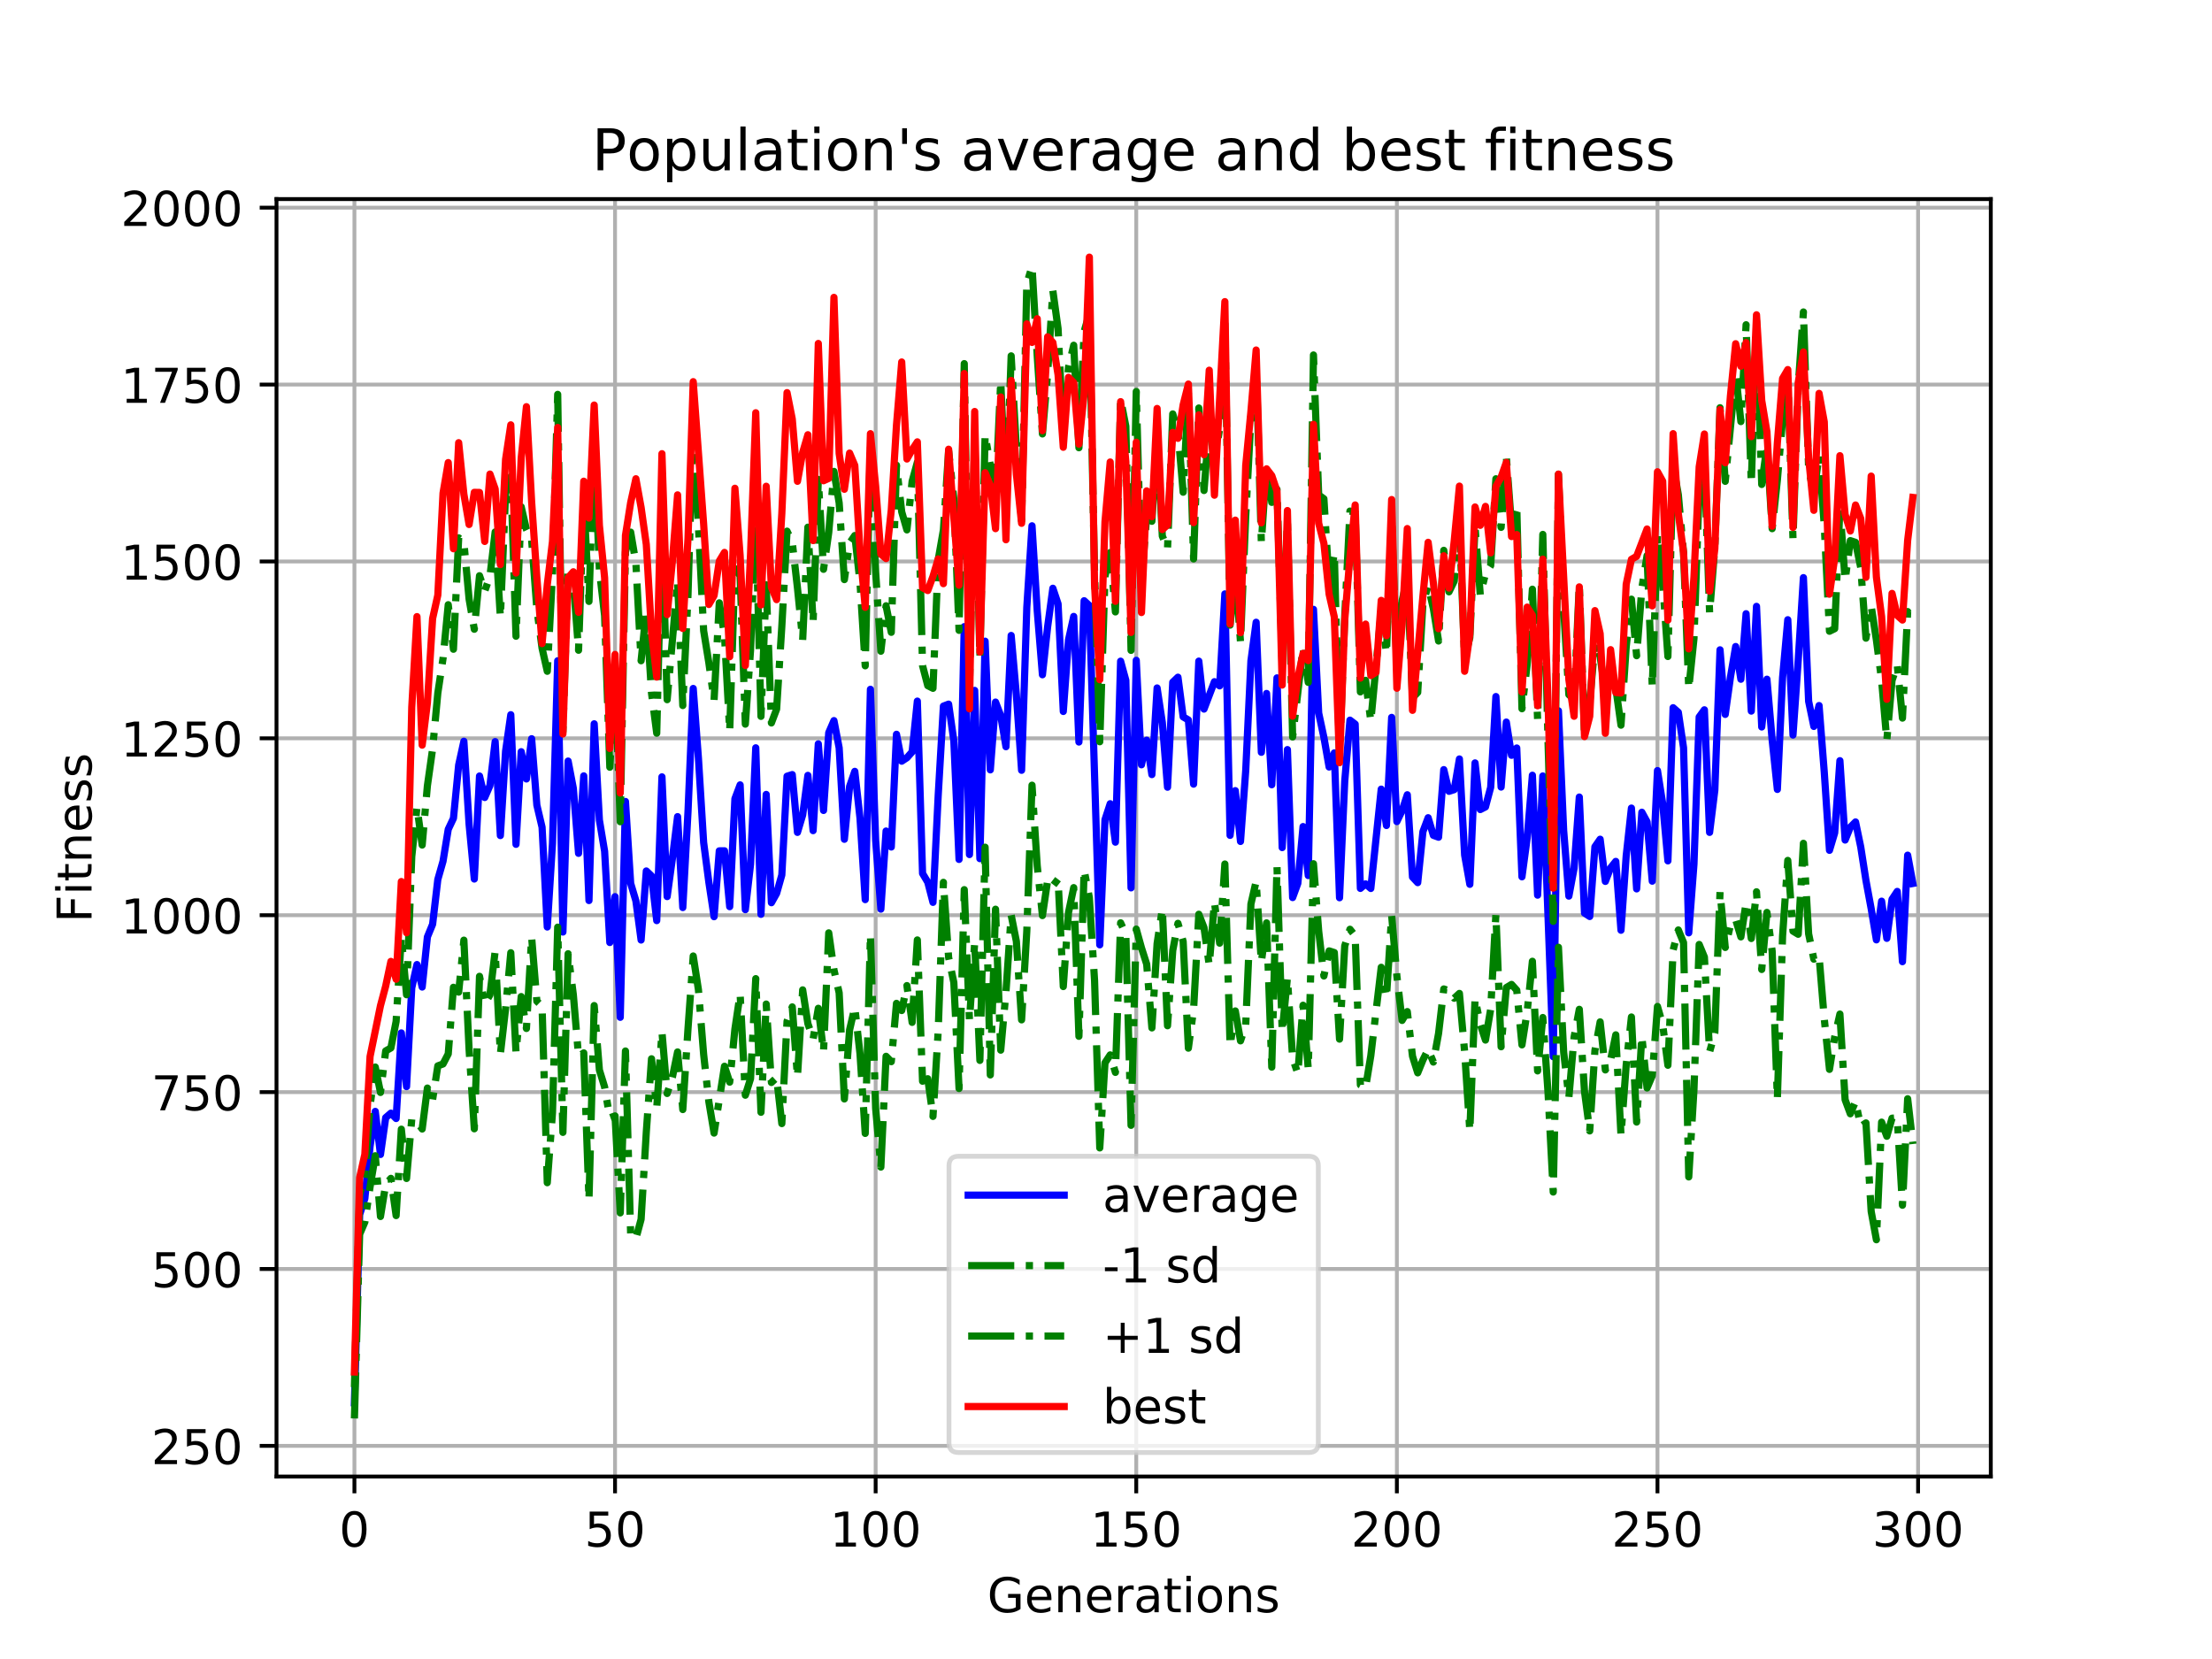 <?xml version="1.0" encoding="utf-8" standalone="no"?>
<!DOCTYPE svg PUBLIC "-//W3C//DTD SVG 1.1//EN"
  "http://www.w3.org/Graphics/SVG/1.1/DTD/svg11.dtd">
<!-- Created with matplotlib (https://matplotlib.org/) -->
<svg height="345.6pt" version="1.1" viewBox="0 0 460.8 345.6" width="460.8pt" xmlns="http://www.w3.org/2000/svg" xmlns:xlink="http://www.w3.org/1999/xlink">
 <defs>
  <style type="text/css">
*{stroke-linecap:butt;stroke-linejoin:round;}
  </style>
 </defs>
 <g id="figure_1">
  <g id="patch_1">
   <path d="M 0 345.6 
L 460.8 345.6 
L 460.8 0 
L 0 0 
z
" style="fill:#ffffff;"/>
  </g>
  <g id="axes_1">
   <g id="patch_2">
    <path d="M 57.6 307.584 
L 414.72 307.584 
L 414.72 41.472 
L 57.6 41.472 
z
" style="fill:#ffffff;"/>
   </g>
   <g id="matplotlib.axis_1">
    <g id="xtick_1">
     <g id="line2d_1">
      <path clip-path="url(#p3624209dab)" d="M 73.833 307.584 
L 73.833 41.472 
" style="fill:none;stroke:#b0b0b0;stroke-linecap:square;stroke-width:0.8;"/>
     </g>
     <g id="line2d_2">
      <defs>
       <path d="M 0 0 
L 0 3.5 
" id="meb10ef520e" style="stroke:#000000;stroke-width:0.8;"/>
      </defs>
      <g>
       <use style="stroke:#000000;stroke-width:0.8;" x="73.833" xlink:href="#meb10ef520e" y="307.584"/>
      </g>
     </g>
     <g id="text_1">
      <!-- 0 -->
      <defs>
       <path d="M 31.781 66.406 
Q 24.172 66.406 20.328 58.906 
Q 16.5 51.422 16.5 36.375 
Q 16.5 21.391 20.328 13.891 
Q 24.172 6.391 31.781 6.391 
Q 39.453 6.391 43.281 13.891 
Q 47.125 21.391 47.125 36.375 
Q 47.125 51.422 43.281 58.906 
Q 39.453 66.406 31.781 66.406 
z
M 31.781 74.219 
Q 44.047 74.219 50.516 64.516 
Q 56.984 54.828 56.984 36.375 
Q 56.984 17.969 50.516 8.266 
Q 44.047 -1.422 31.781 -1.422 
Q 19.531 -1.422 13.062 8.266 
Q 6.594 17.969 6.594 36.375 
Q 6.594 54.828 13.062 64.516 
Q 19.531 74.219 31.781 74.219 
z
" id="DejaVuSans-48"/>
      </defs>
      <g transform="translate(70.651 322.182)scale(0.1 -0.1)">
       <use xlink:href="#DejaVuSans-48"/>
      </g>
     </g>
    </g>
    <g id="xtick_2">
     <g id="line2d_3">
      <path clip-path="url(#p3624209dab)" d="M 128.123 307.584 
L 128.123 41.472 
" style="fill:none;stroke:#b0b0b0;stroke-linecap:square;stroke-width:0.8;"/>
     </g>
     <g id="line2d_4">
      <g>
       <use style="stroke:#000000;stroke-width:0.8;" x="128.123" xlink:href="#meb10ef520e" y="307.584"/>
      </g>
     </g>
     <g id="text_2">
      <!-- 50 -->
      <defs>
       <path d="M 10.797 72.906 
L 49.516 72.906 
L 49.516 64.594 
L 19.828 64.594 
L 19.828 46.734 
Q 21.969 47.469 24.109 47.828 
Q 26.266 48.188 28.422 48.188 
Q 40.625 48.188 47.75 41.5 
Q 54.891 34.812 54.891 23.391 
Q 54.891 11.625 47.562 5.094 
Q 40.234 -1.422 26.906 -1.422 
Q 22.312 -1.422 17.547 -0.641 
Q 12.797 0.141 7.719 1.703 
L 7.719 11.625 
Q 12.109 9.234 16.797 8.062 
Q 21.484 6.891 26.703 6.891 
Q 35.156 6.891 40.078 11.328 
Q 45.016 15.766 45.016 23.391 
Q 45.016 31 40.078 35.438 
Q 35.156 39.891 26.703 39.891 
Q 22.75 39.891 18.812 39.016 
Q 14.891 38.141 10.797 36.281 
z
" id="DejaVuSans-53"/>
      </defs>
      <g transform="translate(121.76 322.182)scale(0.1 -0.1)">
       <use xlink:href="#DejaVuSans-53"/>
       <use x="63.623" xlink:href="#DejaVuSans-48"/>
      </g>
     </g>
    </g>
    <g id="xtick_3">
     <g id="line2d_5">
      <path clip-path="url(#p3624209dab)" d="M 182.413 307.584 
L 182.413 41.472 
" style="fill:none;stroke:#b0b0b0;stroke-linecap:square;stroke-width:0.8;"/>
     </g>
     <g id="line2d_6">
      <g>
       <use style="stroke:#000000;stroke-width:0.8;" x="182.413" xlink:href="#meb10ef520e" y="307.584"/>
      </g>
     </g>
     <g id="text_3">
      <!-- 100 -->
      <defs>
       <path d="M 12.406 8.297 
L 28.516 8.297 
L 28.516 63.922 
L 10.984 60.406 
L 10.984 69.391 
L 28.422 72.906 
L 38.281 72.906 
L 38.281 8.297 
L 54.391 8.297 
L 54.391 0 
L 12.406 0 
z
" id="DejaVuSans-49"/>
      </defs>
      <g transform="translate(172.869 322.182)scale(0.1 -0.1)">
       <use xlink:href="#DejaVuSans-49"/>
       <use x="63.623" xlink:href="#DejaVuSans-48"/>
       <use x="127.246" xlink:href="#DejaVuSans-48"/>
      </g>
     </g>
    </g>
    <g id="xtick_4">
     <g id="line2d_7">
      <path clip-path="url(#p3624209dab)" d="M 236.703 307.584 
L 236.703 41.472 
" style="fill:none;stroke:#b0b0b0;stroke-linecap:square;stroke-width:0.8;"/>
     </g>
     <g id="line2d_8">
      <g>
       <use style="stroke:#000000;stroke-width:0.8;" x="236.703" xlink:href="#meb10ef520e" y="307.584"/>
      </g>
     </g>
     <g id="text_4">
      <!-- 150 -->
      <g transform="translate(227.159 322.182)scale(0.1 -0.1)">
       <use xlink:href="#DejaVuSans-49"/>
       <use x="63.623" xlink:href="#DejaVuSans-53"/>
       <use x="127.246" xlink:href="#DejaVuSans-48"/>
      </g>
     </g>
    </g>
    <g id="xtick_5">
     <g id="line2d_9">
      <path clip-path="url(#p3624209dab)" d="M 290.993 307.584 
L 290.993 41.472 
" style="fill:none;stroke:#b0b0b0;stroke-linecap:square;stroke-width:0.8;"/>
     </g>
     <g id="line2d_10">
      <g>
       <use style="stroke:#000000;stroke-width:0.8;" x="290.993" xlink:href="#meb10ef520e" y="307.584"/>
      </g>
     </g>
     <g id="text_5">
      <!-- 200 -->
      <defs>
       <path d="M 19.188 8.297 
L 53.609 8.297 
L 53.609 0 
L 7.328 0 
L 7.328 8.297 
Q 12.938 14.109 22.625 23.891 
Q 32.328 33.688 34.812 36.531 
Q 39.547 41.844 41.422 45.531 
Q 43.312 49.219 43.312 52.781 
Q 43.312 58.594 39.234 62.25 
Q 35.156 65.922 28.609 65.922 
Q 23.969 65.922 18.812 64.312 
Q 13.672 62.703 7.812 59.422 
L 7.812 69.391 
Q 13.766 71.781 18.938 73 
Q 24.125 74.219 28.422 74.219 
Q 39.75 74.219 46.484 68.547 
Q 53.219 62.891 53.219 53.422 
Q 53.219 48.922 51.531 44.891 
Q 49.859 40.875 45.406 35.406 
Q 44.188 33.984 37.641 27.219 
Q 31.109 20.453 19.188 8.297 
z
" id="DejaVuSans-50"/>
      </defs>
      <g transform="translate(281.449 322.182)scale(0.1 -0.1)">
       <use xlink:href="#DejaVuSans-50"/>
       <use x="63.623" xlink:href="#DejaVuSans-48"/>
       <use x="127.246" xlink:href="#DejaVuSans-48"/>
      </g>
     </g>
    </g>
    <g id="xtick_6">
     <g id="line2d_11">
      <path clip-path="url(#p3624209dab)" d="M 345.283 307.584 
L 345.283 41.472 
" style="fill:none;stroke:#b0b0b0;stroke-linecap:square;stroke-width:0.8;"/>
     </g>
     <g id="line2d_12">
      <g>
       <use style="stroke:#000000;stroke-width:0.8;" x="345.283" xlink:href="#meb10ef520e" y="307.584"/>
      </g>
     </g>
     <g id="text_6">
      <!-- 250 -->
      <g transform="translate(335.739 322.182)scale(0.1 -0.1)">
       <use xlink:href="#DejaVuSans-50"/>
       <use x="63.623" xlink:href="#DejaVuSans-53"/>
       <use x="127.246" xlink:href="#DejaVuSans-48"/>
      </g>
     </g>
    </g>
    <g id="xtick_7">
     <g id="line2d_13">
      <path clip-path="url(#p3624209dab)" d="M 399.573 307.584 
L 399.573 41.472 
" style="fill:none;stroke:#b0b0b0;stroke-linecap:square;stroke-width:0.8;"/>
     </g>
     <g id="line2d_14">
      <g>
       <use style="stroke:#000000;stroke-width:0.8;" x="399.573" xlink:href="#meb10ef520e" y="307.584"/>
      </g>
     </g>
     <g id="text_7">
      <!-- 300 -->
      <defs>
       <path d="M 40.578 39.312 
Q 47.656 37.797 51.625 33 
Q 55.609 28.219 55.609 21.188 
Q 55.609 10.406 48.188 4.484 
Q 40.766 -1.422 27.094 -1.422 
Q 22.516 -1.422 17.656 -0.516 
Q 12.797 0.391 7.625 2.203 
L 7.625 11.719 
Q 11.719 9.328 16.594 8.109 
Q 21.484 6.891 26.812 6.891 
Q 36.078 6.891 40.938 10.547 
Q 45.797 14.203 45.797 21.188 
Q 45.797 27.641 41.281 31.266 
Q 36.766 34.906 28.719 34.906 
L 20.219 34.906 
L 20.219 43.016 
L 29.109 43.016 
Q 36.375 43.016 40.234 45.922 
Q 44.094 48.828 44.094 54.297 
Q 44.094 59.906 40.109 62.906 
Q 36.141 65.922 28.719 65.922 
Q 24.656 65.922 20.016 65.031 
Q 15.375 64.156 9.812 62.312 
L 9.812 71.094 
Q 15.438 72.656 20.344 73.438 
Q 25.25 74.219 29.594 74.219 
Q 40.828 74.219 47.359 69.109 
Q 53.906 64.016 53.906 55.328 
Q 53.906 49.266 50.438 45.094 
Q 46.969 40.922 40.578 39.312 
z
" id="DejaVuSans-51"/>
      </defs>
      <g transform="translate(390.029 322.182)scale(0.1 -0.1)">
       <use xlink:href="#DejaVuSans-51"/>
       <use x="63.623" xlink:href="#DejaVuSans-48"/>
       <use x="127.246" xlink:href="#DejaVuSans-48"/>
      </g>
     </g>
    </g>
    <g id="text_8">
     <!-- Generations -->
     <defs>
      <path d="M 59.516 10.406 
L 59.516 29.984 
L 43.406 29.984 
L 43.406 38.094 
L 69.281 38.094 
L 69.281 6.781 
Q 63.578 2.734 56.688 0.656 
Q 49.812 -1.422 42 -1.422 
Q 24.906 -1.422 15.25 8.562 
Q 5.609 18.562 5.609 36.375 
Q 5.609 54.25 15.25 64.234 
Q 24.906 74.219 42 74.219 
Q 49.125 74.219 55.547 72.453 
Q 61.969 70.703 67.391 67.281 
L 67.391 56.781 
Q 61.922 61.422 55.766 63.766 
Q 49.609 66.109 42.828 66.109 
Q 29.438 66.109 22.719 58.641 
Q 16.016 51.172 16.016 36.375 
Q 16.016 21.625 22.719 14.156 
Q 29.438 6.688 42.828 6.688 
Q 48.047 6.688 52.141 7.594 
Q 56.25 8.5 59.516 10.406 
z
" id="DejaVuSans-71"/>
      <path d="M 56.203 29.594 
L 56.203 25.203 
L 14.891 25.203 
Q 15.484 15.922 20.484 11.062 
Q 25.484 6.203 34.422 6.203 
Q 39.594 6.203 44.453 7.469 
Q 49.312 8.734 54.109 11.281 
L 54.109 2.781 
Q 49.266 0.734 44.188 -0.344 
Q 39.109 -1.422 33.891 -1.422 
Q 20.797 -1.422 13.156 6.188 
Q 5.516 13.812 5.516 26.812 
Q 5.516 40.234 12.766 48.109 
Q 20.016 56 32.328 56 
Q 43.359 56 49.781 48.891 
Q 56.203 41.797 56.203 29.594 
z
M 47.219 32.234 
Q 47.125 39.594 43.094 43.984 
Q 39.062 48.391 32.422 48.391 
Q 24.906 48.391 20.391 44.141 
Q 15.875 39.891 15.188 32.172 
z
" id="DejaVuSans-101"/>
      <path d="M 54.891 33.016 
L 54.891 0 
L 45.906 0 
L 45.906 32.719 
Q 45.906 40.484 42.875 44.328 
Q 39.844 48.188 33.797 48.188 
Q 26.516 48.188 22.312 43.547 
Q 18.109 38.922 18.109 30.906 
L 18.109 0 
L 9.078 0 
L 9.078 54.688 
L 18.109 54.688 
L 18.109 46.188 
Q 21.344 51.125 25.703 53.562 
Q 30.078 56 35.797 56 
Q 45.219 56 50.047 50.172 
Q 54.891 44.344 54.891 33.016 
z
" id="DejaVuSans-110"/>
      <path d="M 41.109 46.297 
Q 39.594 47.172 37.812 47.578 
Q 36.031 48 33.891 48 
Q 26.266 48 22.188 43.047 
Q 18.109 38.094 18.109 28.812 
L 18.109 0 
L 9.078 0 
L 9.078 54.688 
L 18.109 54.688 
L 18.109 46.188 
Q 20.953 51.172 25.484 53.578 
Q 30.031 56 36.531 56 
Q 37.453 56 38.578 55.875 
Q 39.703 55.766 41.062 55.516 
z
" id="DejaVuSans-114"/>
      <path d="M 34.281 27.484 
Q 23.391 27.484 19.188 25 
Q 14.984 22.516 14.984 16.5 
Q 14.984 11.719 18.141 8.906 
Q 21.297 6.109 26.703 6.109 
Q 34.188 6.109 38.703 11.406 
Q 43.219 16.703 43.219 25.484 
L 43.219 27.484 
z
M 52.203 31.203 
L 52.203 0 
L 43.219 0 
L 43.219 8.297 
Q 40.141 3.328 35.547 0.953 
Q 30.953 -1.422 24.312 -1.422 
Q 15.922 -1.422 10.953 3.297 
Q 6 8.016 6 15.922 
Q 6 25.141 12.172 29.828 
Q 18.359 34.516 30.609 34.516 
L 43.219 34.516 
L 43.219 35.406 
Q 43.219 41.609 39.141 45 
Q 35.062 48.391 27.688 48.391 
Q 23 48.391 18.547 47.266 
Q 14.109 46.141 10.016 43.891 
L 10.016 52.203 
Q 14.938 54.109 19.578 55.047 
Q 24.219 56 28.609 56 
Q 40.484 56 46.344 49.844 
Q 52.203 43.703 52.203 31.203 
z
" id="DejaVuSans-97"/>
      <path d="M 18.312 70.219 
L 18.312 54.688 
L 36.812 54.688 
L 36.812 47.703 
L 18.312 47.703 
L 18.312 18.016 
Q 18.312 11.328 20.141 9.422 
Q 21.969 7.516 27.594 7.516 
L 36.812 7.516 
L 36.812 0 
L 27.594 0 
Q 17.188 0 13.234 3.875 
Q 9.281 7.766 9.281 18.016 
L 9.281 47.703 
L 2.688 47.703 
L 2.688 54.688 
L 9.281 54.688 
L 9.281 70.219 
z
" id="DejaVuSans-116"/>
      <path d="M 9.422 54.688 
L 18.406 54.688 
L 18.406 0 
L 9.422 0 
z
M 9.422 75.984 
L 18.406 75.984 
L 18.406 64.594 
L 9.422 64.594 
z
" id="DejaVuSans-105"/>
      <path d="M 30.609 48.391 
Q 23.391 48.391 19.188 42.75 
Q 14.984 37.109 14.984 27.297 
Q 14.984 17.484 19.156 11.844 
Q 23.344 6.203 30.609 6.203 
Q 37.797 6.203 41.984 11.859 
Q 46.188 17.531 46.188 27.297 
Q 46.188 37.016 41.984 42.703 
Q 37.797 48.391 30.609 48.391 
z
M 30.609 56 
Q 42.328 56 49.016 48.375 
Q 55.719 40.766 55.719 27.297 
Q 55.719 13.875 49.016 6.219 
Q 42.328 -1.422 30.609 -1.422 
Q 18.844 -1.422 12.172 6.219 
Q 5.516 13.875 5.516 27.297 
Q 5.516 40.766 12.172 48.375 
Q 18.844 56 30.609 56 
z
" id="DejaVuSans-111"/>
      <path d="M 44.281 53.078 
L 44.281 44.578 
Q 40.484 46.531 36.375 47.5 
Q 32.281 48.484 27.875 48.484 
Q 21.188 48.484 17.844 46.438 
Q 14.5 44.391 14.5 40.281 
Q 14.5 37.156 16.891 35.375 
Q 19.281 33.594 26.516 31.984 
L 29.594 31.297 
Q 39.156 29.25 43.188 25.516 
Q 47.219 21.781 47.219 15.094 
Q 47.219 7.469 41.188 3.016 
Q 35.156 -1.422 24.609 -1.422 
Q 20.219 -1.422 15.453 -0.562 
Q 10.688 0.297 5.422 2 
L 5.422 11.281 
Q 10.406 8.688 15.234 7.391 
Q 20.062 6.109 24.812 6.109 
Q 31.156 6.109 34.562 8.281 
Q 37.984 10.453 37.984 14.406 
Q 37.984 18.062 35.516 20.016 
Q 33.062 21.969 24.703 23.781 
L 21.578 24.516 
Q 13.234 26.266 9.516 29.906 
Q 5.812 33.547 5.812 39.891 
Q 5.812 47.609 11.281 51.797 
Q 16.75 56 26.812 56 
Q 31.781 56 36.172 55.266 
Q 40.578 54.547 44.281 53.078 
z
" id="DejaVuSans-115"/>
     </defs>
     <g transform="translate(205.662 335.861)scale(0.1 -0.1)">
      <use xlink:href="#DejaVuSans-71"/>
      <use x="77.49" xlink:href="#DejaVuSans-101"/>
      <use x="139.014" xlink:href="#DejaVuSans-110"/>
      <use x="202.393" xlink:href="#DejaVuSans-101"/>
      <use x="263.916" xlink:href="#DejaVuSans-114"/>
      <use x="305.029" xlink:href="#DejaVuSans-97"/>
      <use x="366.309" xlink:href="#DejaVuSans-116"/>
      <use x="405.518" xlink:href="#DejaVuSans-105"/>
      <use x="433.301" xlink:href="#DejaVuSans-111"/>
      <use x="494.482" xlink:href="#DejaVuSans-110"/>
      <use x="557.861" xlink:href="#DejaVuSans-115"/>
     </g>
    </g>
   </g>
   <g id="matplotlib.axis_2">
    <g id="ytick_1">
     <g id="line2d_15">
      <path clip-path="url(#p3624209dab)" d="M 57.6 301.201 
L 414.72 301.201 
" style="fill:none;stroke:#b0b0b0;stroke-linecap:square;stroke-width:0.8;"/>
     </g>
     <g id="line2d_16">
      <defs>
       <path d="M 0 0 
L -3.5 0 
" id="m262924c1ba" style="stroke:#000000;stroke-width:0.8;"/>
      </defs>
      <g>
       <use style="stroke:#000000;stroke-width:0.8;" x="57.6" xlink:href="#m262924c1ba" y="301.201"/>
      </g>
     </g>
     <g id="text_9">
      <!-- 250 -->
      <g transform="translate(31.512 305)scale(0.1 -0.1)">
       <use xlink:href="#DejaVuSans-50"/>
       <use x="63.623" xlink:href="#DejaVuSans-53"/>
       <use x="127.246" xlink:href="#DejaVuSans-48"/>
      </g>
     </g>
    </g>
    <g id="ytick_2">
     <g id="line2d_17">
      <path clip-path="url(#p3624209dab)" d="M 57.6 264.352 
L 414.72 264.352 
" style="fill:none;stroke:#b0b0b0;stroke-linecap:square;stroke-width:0.8;"/>
     </g>
     <g id="line2d_18">
      <g>
       <use style="stroke:#000000;stroke-width:0.8;" x="57.6" xlink:href="#m262924c1ba" y="264.352"/>
      </g>
     </g>
     <g id="text_10">
      <!-- 500 -->
      <g transform="translate(31.512 268.152)scale(0.1 -0.1)">
       <use xlink:href="#DejaVuSans-53"/>
       <use x="63.623" xlink:href="#DejaVuSans-48"/>
       <use x="127.246" xlink:href="#DejaVuSans-48"/>
      </g>
     </g>
    </g>
    <g id="ytick_3">
     <g id="line2d_19">
      <path clip-path="url(#p3624209dab)" d="M 57.6 227.504 
L 414.72 227.504 
" style="fill:none;stroke:#b0b0b0;stroke-linecap:square;stroke-width:0.8;"/>
     </g>
     <g id="line2d_20">
      <g>
       <use style="stroke:#000000;stroke-width:0.8;" x="57.6" xlink:href="#m262924c1ba" y="227.504"/>
      </g>
     </g>
     <g id="text_11">
      <!-- 750 -->
      <defs>
       <path d="M 8.203 72.906 
L 55.078 72.906 
L 55.078 68.703 
L 28.609 0 
L 18.312 0 
L 43.219 64.594 
L 8.203 64.594 
z
" id="DejaVuSans-55"/>
      </defs>
      <g transform="translate(31.512 231.303)scale(0.1 -0.1)">
       <use xlink:href="#DejaVuSans-55"/>
       <use x="63.623" xlink:href="#DejaVuSans-53"/>
       <use x="127.246" xlink:href="#DejaVuSans-48"/>
      </g>
     </g>
    </g>
    <g id="ytick_4">
     <g id="line2d_21">
      <path clip-path="url(#p3624209dab)" d="M 57.6 190.656 
L 414.72 190.656 
" style="fill:none;stroke:#b0b0b0;stroke-linecap:square;stroke-width:0.8;"/>
     </g>
     <g id="line2d_22">
      <g>
       <use style="stroke:#000000;stroke-width:0.8;" x="57.6" xlink:href="#m262924c1ba" y="190.656"/>
      </g>
     </g>
     <g id="text_12">
      <!-- 1000 -->
      <g transform="translate(25.15 194.455)scale(0.1 -0.1)">
       <use xlink:href="#DejaVuSans-49"/>
       <use x="63.623" xlink:href="#DejaVuSans-48"/>
       <use x="127.246" xlink:href="#DejaVuSans-48"/>
       <use x="190.869" xlink:href="#DejaVuSans-48"/>
      </g>
     </g>
    </g>
    <g id="ytick_5">
     <g id="line2d_23">
      <path clip-path="url(#p3624209dab)" d="M 57.6 153.808 
L 414.72 153.808 
" style="fill:none;stroke:#b0b0b0;stroke-linecap:square;stroke-width:0.8;"/>
     </g>
     <g id="line2d_24">
      <g>
       <use style="stroke:#000000;stroke-width:0.8;" x="57.6" xlink:href="#m262924c1ba" y="153.808"/>
      </g>
     </g>
     <g id="text_13">
      <!-- 1250 -->
      <g transform="translate(25.15 157.607)scale(0.1 -0.1)">
       <use xlink:href="#DejaVuSans-49"/>
       <use x="63.623" xlink:href="#DejaVuSans-50"/>
       <use x="127.246" xlink:href="#DejaVuSans-53"/>
       <use x="190.869" xlink:href="#DejaVuSans-48"/>
      </g>
     </g>
    </g>
    <g id="ytick_6">
     <g id="line2d_25">
      <path clip-path="url(#p3624209dab)" d="M 57.6 116.959 
L 414.72 116.959 
" style="fill:none;stroke:#b0b0b0;stroke-linecap:square;stroke-width:0.8;"/>
     </g>
     <g id="line2d_26">
      <g>
       <use style="stroke:#000000;stroke-width:0.8;" x="57.6" xlink:href="#m262924c1ba" y="116.959"/>
      </g>
     </g>
     <g id="text_14">
      <!-- 1500 -->
      <g transform="translate(25.15 120.759)scale(0.1 -0.1)">
       <use xlink:href="#DejaVuSans-49"/>
       <use x="63.623" xlink:href="#DejaVuSans-53"/>
       <use x="127.246" xlink:href="#DejaVuSans-48"/>
       <use x="190.869" xlink:href="#DejaVuSans-48"/>
      </g>
     </g>
    </g>
    <g id="ytick_7">
     <g id="line2d_27">
      <path clip-path="url(#p3624209dab)" d="M 57.6 80.111 
L 414.72 80.111 
" style="fill:none;stroke:#b0b0b0;stroke-linecap:square;stroke-width:0.8;"/>
     </g>
     <g id="line2d_28">
      <g>
       <use style="stroke:#000000;stroke-width:0.8;" x="57.6" xlink:href="#m262924c1ba" y="80.111"/>
      </g>
     </g>
     <g id="text_15">
      <!-- 1750 -->
      <g transform="translate(25.15 83.91)scale(0.1 -0.1)">
       <use xlink:href="#DejaVuSans-49"/>
       <use x="63.623" xlink:href="#DejaVuSans-55"/>
       <use x="127.246" xlink:href="#DejaVuSans-53"/>
       <use x="190.869" xlink:href="#DejaVuSans-48"/>
      </g>
     </g>
    </g>
    <g id="ytick_8">
     <g id="line2d_29">
      <path clip-path="url(#p3624209dab)" d="M 57.6 43.263 
L 414.72 43.263 
" style="fill:none;stroke:#b0b0b0;stroke-linecap:square;stroke-width:0.8;"/>
     </g>
     <g id="line2d_30">
      <g>
       <use style="stroke:#000000;stroke-width:0.8;" x="57.6" xlink:href="#m262924c1ba" y="43.263"/>
      </g>
     </g>
     <g id="text_16">
      <!-- 2000 -->
      <g transform="translate(25.15 47.062)scale(0.1 -0.1)">
       <use xlink:href="#DejaVuSans-50"/>
       <use x="63.623" xlink:href="#DejaVuSans-48"/>
       <use x="127.246" xlink:href="#DejaVuSans-48"/>
       <use x="190.869" xlink:href="#DejaVuSans-48"/>
      </g>
     </g>
    </g>
    <g id="text_17">
     <!-- Fitness -->
     <defs>
      <path d="M 9.812 72.906 
L 51.703 72.906 
L 51.703 64.594 
L 19.672 64.594 
L 19.672 43.109 
L 48.578 43.109 
L 48.578 34.812 
L 19.672 34.812 
L 19.672 0 
L 9.812 0 
z
" id="DejaVuSans-70"/>
     </defs>
     <g transform="translate(19.07 192.202)rotate(-90)scale(0.1 -0.1)">
      <use xlink:href="#DejaVuSans-70"/>
      <use x="57.41" xlink:href="#DejaVuSans-105"/>
      <use x="85.193" xlink:href="#DejaVuSans-116"/>
      <use x="124.402" xlink:href="#DejaVuSans-110"/>
      <use x="187.781" xlink:href="#DejaVuSans-101"/>
      <use x="249.305" xlink:href="#DejaVuSans-115"/>
      <use x="301.404" xlink:href="#DejaVuSans-115"/>
     </g>
    </g>
   </g>
   <g id="line2d_31">
    <path clip-path="url(#p3624209dab)" d="M 73.833 292.229 
L 74.919 253.024 
L 76.004 249.679 
L 77.09 238.81 
L 78.176 231.524 
L 79.262 240.498 
L 80.348 232.83 
L 81.433 231.89 
L 82.519 233.003 
L 83.605 215.178 
L 84.691 226.357 
L 85.777 205.791 
L 86.862 200.932 
L 87.948 205.615 
L 89.034 195.179 
L 90.12 192.541 
L 91.206 183.209 
L 92.291 179.407 
L 93.377 172.759 
L 94.463 170.46 
L 95.549 159.358 
L 96.635 154.419 
L 97.72 171.705 
L 98.806 183.115 
L 99.892 161.659 
L 100.978 166.133 
L 102.064 163.648 
L 103.149 154.488 
L 104.235 174.061 
L 105.321 156.48 
L 106.407 148.888 
L 107.493 175.887 
L 108.578 156.596 
L 109.664 162.272 
L 110.75 153.89 
L 111.836 167.715 
L 112.922 172.324 
L 114.007 193.109 
L 115.093 175.678 
L 116.179 137.652 
L 117.265 194.156 
L 118.351 158.544 
L 119.436 164.224 
L 120.522 177.764 
L 121.608 161.632 
L 122.694 187.598 
L 123.78 150.785 
L 124.865 170.829 
L 125.951 177.34 
L 127.037 196.341 
L 128.123 186.787 
L 129.209 211.922 
L 130.294 166.96 
L 131.38 184.024 
L 132.466 187.662 
L 133.552 195.821 
L 134.638 181.441 
L 135.723 182.47 
L 136.809 191.779 
L 137.895 161.836 
L 138.981 186.773 
L 140.067 178.859 
L 141.152 170.121 
L 142.238 189.057 
L 143.324 169.075 
L 144.41 143.421 
L 145.496 157.971 
L 146.581 175.517 
L 147.667 183.793 
L 148.753 190.964 
L 149.839 177.25 
L 150.925 177.238 
L 152.01 188.874 
L 153.096 166.398 
L 154.182 163.506 
L 155.268 189.5 
L 156.354 180.042 
L 157.439 155.785 
L 158.525 190.47 
L 159.611 165.494 
L 160.697 188.05 
L 161.783 186.112 
L 162.868 182.267 
L 163.954 161.702 
L 165.04 161.364 
L 166.126 173.399 
L 167.212 169.763 
L 168.297 161.528 
L 169.383 173.036 
L 170.469 154.959 
L 171.555 168.828 
L 172.641 152.628 
L 173.726 150.117 
L 174.812 155.798 
L 175.898 174.835 
L 176.984 163.839 
L 178.07 160.69 
L 179.155 170.422 
L 180.241 187.405 
L 181.327 143.595 
L 182.413 175.038 
L 183.499 189.391 
L 184.584 173.12 
L 185.67 176.445 
L 186.756 152.965 
L 187.842 158.567 
L 188.928 157.852 
L 190.013 156.627 
L 191.099 146.057 
L 192.185 181.955 
L 193.271 183.779 
L 194.357 187.976 
L 195.442 165.74 
L 196.528 147.099 
L 197.614 146.686 
L 198.7 154.302 
L 199.786 179.033 
L 200.871 130.541 
L 201.957 178.018 
L 203.043 143.827 
L 204.129 178.872 
L 205.215 133.572 
L 206.3 160.374 
L 207.386 146.257 
L 208.472 149.077 
L 209.558 155.551 
L 210.644 132.381 
L 211.729 144.769 
L 212.815 160.466 
L 213.901 126.537 
L 214.987 109.535 
L 216.073 127.231 
L 217.158 140.563 
L 218.244 130.54 
L 219.33 122.548 
L 220.416 125.801 
L 221.502 148.209 
L 222.587 133.306 
L 223.673 128.416 
L 224.759 154.576 
L 225.845 125.145 
L 226.931 126.156 
L 229.102 196.825 
L 230.188 170.754 
L 231.274 167.429 
L 232.36 175.434 
L 233.445 137.736 
L 234.531 141.724 
L 235.617 184.956 
L 236.703 137.557 
L 237.789 159.32 
L 238.875 154.192 
L 239.96 161.361 
L 241.046 143.316 
L 242.132 150.51 
L 243.218 163.991 
L 244.304 142.12 
L 245.389 141.075 
L 246.475 149.336 
L 247.561 149.982 
L 248.647 163.348 
L 249.733 137.726 
L 250.818 147.712 
L 252.99 142.008 
L 254.076 142.878 
L 255.162 123.722 
L 256.247 174.019 
L 257.333 164.71 
L 258.419 175.286 
L 259.505 160.555 
L 260.591 137.671 
L 261.676 129.63 
L 262.762 156.718 
L 263.848 144.462 
L 264.934 163.478 
L 266.02 141.216 
L 267.105 176.567 
L 268.191 156.157 
L 269.277 186.979 
L 270.363 184.019 
L 271.449 172.192 
L 272.534 182.393 
L 273.62 126.941 
L 274.706 148.538 
L 275.792 153.61 
L 276.878 159.78 
L 277.963 156.846 
L 279.049 187.015 
L 280.135 162.7 
L 281.221 150.025 
L 282.307 150.85 
L 283.392 185.067 
L 284.478 184.132 
L 285.564 185.083 
L 287.736 164.393 
L 288.821 171.965 
L 289.907 149.446 
L 290.993 171.148 
L 292.079 168.872 
L 293.165 165.564 
L 294.25 182.705 
L 295.336 183.867 
L 296.422 173.238 
L 297.508 170.346 
L 298.594 174.011 
L 299.679 174.407 
L 300.765 160.331 
L 301.851 164.844 
L 302.937 164.498 
L 304.023 158.109 
L 305.108 178.127 
L 306.194 184.221 
L 307.28 158.931 
L 308.366 168.647 
L 309.452 168.093 
L 310.537 164.019 
L 311.623 145.106 
L 312.709 163.958 
L 313.795 150.424 
L 314.881 157.345 
L 315.966 155.823 
L 317.052 182.653 
L 318.138 174.589 
L 319.224 161.499 
L 320.31 186.476 
L 321.395 161.65 
L 323.567 220.129 
L 324.653 148.071 
L 325.739 172.998 
L 326.824 186.676 
L 327.91 180.881 
L 328.996 166.043 
L 330.082 190.209 
L 331.168 190.92 
L 332.253 176.396 
L 333.339 174.827 
L 334.425 183.611 
L 335.511 180.803 
L 336.597 179.444 
L 337.682 193.786 
L 338.768 178.274 
L 339.854 168.34 
L 340.94 185.168 
L 342.026 169.207 
L 343.111 171.195 
L 344.197 183.565 
L 345.283 160.529 
L 346.369 167.404 
L 347.455 179.335 
L 348.54 147.43 
L 349.626 148.39 
L 350.712 155.755 
L 351.798 194.325 
L 352.884 179.999 
L 353.969 149.362 
L 355.055 147.867 
L 356.141 173.4 
L 357.227 164.63 
L 358.313 135.37 
L 359.398 148.823 
L 360.484 141.067 
L 361.57 134.683 
L 362.656 141.496 
L 363.742 127.85 
L 364.827 148.132 
L 365.913 126.32 
L 366.999 151.438 
L 368.085 141.493 
L 369.171 154.13 
L 370.256 164.449 
L 371.342 141.157 
L 372.428 129.1 
L 373.514 153.122 
L 374.6 137.556 
L 375.685 120.334 
L 376.771 146.101 
L 377.857 151.329 
L 378.943 146.979 
L 380.029 160.878 
L 381.114 177.135 
L 382.2 173.496 
L 383.286 158.466 
L 384.372 174.994 
L 385.458 172.323 
L 386.543 171.228 
L 387.629 176.456 
L 388.715 183.434 
L 389.801 189.301 
L 390.887 195.789 
L 391.972 187.732 
L 393.058 195.472 
L 394.144 187.342 
L 395.23 185.699 
L 396.316 200.333 
L 397.401 178.148 
L 398.487 184.042 
L 398.487 184.042 
" style="fill:none;stroke:#0000ff;stroke-linecap:square;stroke-width:1.5;"/>
   </g>
   <g id="line2d_32">
    <path clip-path="url(#p3624209dab)" d="M 73.833 295.488 
L 74.919 257.112 
L 76.004 254.579 
L 77.09 247.259 
L 78.176 240.762 
L 79.262 253.418 
L 80.348 246.736 
L 81.433 245.476 
L 82.519 253.228 
L 83.605 235.232 
L 84.691 245.495 
L 85.777 233.132 
L 86.862 233.705 
L 87.948 235.192 
L 89.034 226.664 
L 90.12 229.072 
L 91.206 222.04 
L 92.291 221.642 
L 93.377 219.546 
L 94.463 205.668 
L 95.549 206.677 
L 96.635 195.854 
L 97.72 218.611 
L 98.806 235.147 
L 99.892 203.384 
L 100.978 209.121 
L 102.064 207.25 
L 103.149 198.159 
L 104.235 219.566 
L 105.321 210.13 
L 106.407 198.469 
L 107.493 219.237 
L 108.578 207.607 
L 109.664 214.249 
L 110.75 195.269 
L 111.836 208.563 
L 112.922 209.616 
L 114.007 246.378 
L 115.093 231.772 
L 116.179 193.147 
L 117.265 235.892 
L 118.351 198.679 
L 119.436 207.229 
L 120.522 220.069 
L 121.608 219.339 
L 122.694 249.913 
L 123.78 209.48 
L 124.865 222.907 
L 125.951 226.433 
L 127.037 232.856 
L 128.123 232.464 
L 129.209 252.667 
L 130.294 218.943 
L 131.38 257.193 
L 132.466 258.024 
L 133.552 253.995 
L 134.638 235.816 
L 135.723 220.566 
L 136.809 230.812 
L 137.895 214.961 
L 138.981 227.79 
L 140.067 224.423 
L 141.152 219.139 
L 142.238 231.14 
L 143.324 214.278 
L 144.41 199.153 
L 145.496 206.182 
L 146.581 219.644 
L 147.667 229.512 
L 148.753 236.04 
L 150.925 222.121 
L 152.01 225.431 
L 153.096 214.359 
L 154.182 207.077 
L 155.268 228.151 
L 156.354 224.704 
L 157.439 203.87 
L 158.525 231.71 
L 159.611 209.165 
L 160.697 225.498 
L 161.783 224.499 
L 162.868 234.064 
L 163.954 212.752 
L 165.04 209.756 
L 166.126 224.318 
L 167.212 206.21 
L 168.297 213.234 
L 169.383 216.457 
L 170.469 210.048 
L 171.555 219.059 
L 172.641 194.33 
L 173.726 202.029 
L 174.812 206.828 
L 175.898 228.929 
L 176.984 214.557 
L 178.07 209.823 
L 179.155 219.517 
L 180.241 236.11 
L 181.327 194.701 
L 182.413 230.901 
L 183.499 243.122 
L 184.584 220.047 
L 185.67 221.167 
L 186.756 209.018 
L 187.842 210.51 
L 188.928 205.317 
L 190.013 212.979 
L 191.099 195.809 
L 192.185 225.239 
L 193.271 224.722 
L 194.357 232.565 
L 195.442 214.86 
L 196.528 183.807 
L 197.614 199.451 
L 198.7 204.67 
L 199.786 226.758 
L 200.871 185.332 
L 201.957 212.533 
L 203.043 196.378 
L 204.129 220.9 
L 205.215 176.489 
L 206.3 223.925 
L 207.386 189.407 
L 208.472 218.765 
L 209.558 206.696 
L 210.644 190.626 
L 211.729 196.097 
L 212.815 212.456 
L 213.901 193.979 
L 214.987 163.572 
L 216.073 180.358 
L 217.158 190.731 
L 218.244 183.384 
L 219.33 184.545 
L 220.416 183.141 
L 221.502 205.515 
L 222.587 190.103 
L 223.673 184.91 
L 224.759 215.881 
L 225.845 181.228 
L 226.931 186.99 
L 228.016 204.241 
L 229.102 239.133 
L 230.188 221.408 
L 231.274 219.752 
L 232.36 223.395 
L 233.445 192.241 
L 234.531 194.643 
L 235.617 234.428 
L 236.703 193.548 
L 237.789 197.453 
L 238.875 200.854 
L 239.96 214.13 
L 241.046 196.562 
L 242.132 189.347 
L 243.218 213.679 
L 244.304 198.008 
L 245.389 192.345 
L 246.475 196.136 
L 247.561 218.35 
L 248.647 210.266 
L 249.733 190.456 
L 250.818 193.242 
L 251.904 201.064 
L 252.99 187.932 
L 254.076 196.475 
L 255.162 179.989 
L 256.247 217.812 
L 257.333 210.596 
L 258.419 216.83 
L 259.505 213.541 
L 260.591 188.327 
L 261.676 183.585 
L 262.762 200.423 
L 263.848 192.251 
L 264.934 222.303 
L 266.02 180.486 
L 267.105 214.96 
L 268.191 203.705 
L 269.277 220.435 
L 270.363 223.644 
L 271.449 209.409 
L 272.534 222.636 
L 273.62 179.932 
L 274.706 193.964 
L 275.792 203.316 
L 276.878 198.088 
L 277.963 198.433 
L 279.049 216.468 
L 280.135 197.051 
L 281.221 193.584 
L 282.307 194.949 
L 283.392 226.001 
L 284.478 226.539 
L 285.564 219.932 
L 287.736 201.504 
L 288.821 207.829 
L 289.907 190.719 
L 290.993 203.307 
L 292.079 212.572 
L 293.165 210.73 
L 294.25 220.028 
L 295.336 223.492 
L 296.422 220.811 
L 297.508 218.613 
L 298.594 221.247 
L 299.679 215.284 
L 300.765 206.018 
L 301.851 206.399 
L 302.937 207.951 
L 304.023 206.946 
L 305.108 219.115 
L 306.194 235.622 
L 307.28 208.015 
L 308.366 213.377 
L 309.452 216.664 
L 310.537 210.203 
L 311.623 190.474 
L 312.709 218.06 
L 313.795 205.731 
L 314.881 205.076 
L 315.966 206.276 
L 317.052 217.666 
L 318.138 210.766 
L 319.224 200.251 
L 320.31 223.088 
L 321.395 211.969 
L 322.481 227.541 
L 323.567 248.321 
L 324.653 197.337 
L 325.739 219.16 
L 326.824 228.645 
L 327.91 216.042 
L 328.996 210.261 
L 330.082 227.388 
L 331.168 235.587 
L 332.253 218.832 
L 333.339 212.875 
L 334.425 222.886 
L 335.511 220.836 
L 336.597 215.577 
L 337.682 236.505 
L 338.768 221.826 
L 339.854 211.859 
L 340.94 233.743 
L 342.026 215.858 
L 343.111 226.645 
L 344.197 224.103 
L 345.283 209.665 
L 346.369 213.456 
L 347.455 221.912 
L 348.54 197.916 
L 349.626 193.728 
L 350.712 196.361 
L 351.798 245.172 
L 352.884 226.968 
L 353.969 196.746 
L 355.055 199.378 
L 356.141 219.129 
L 357.227 215.197 
L 358.313 185.8 
L 359.398 197.376 
L 360.484 192.705 
L 361.57 191.575 
L 362.656 195.17 
L 363.742 188.045 
L 364.827 195.505 
L 365.913 185.776 
L 366.999 201.956 
L 368.085 190.073 
L 369.171 198.128 
L 370.256 228.881 
L 371.342 194.987 
L 372.428 179.242 
L 373.514 193.97 
L 374.6 194.625 
L 375.685 175.677 
L 376.771 194.538 
L 377.857 199.815 
L 378.943 199.151 
L 380.029 212.249 
L 381.114 222.768 
L 382.2 216.025 
L 383.286 211.248 
L 384.372 229.098 
L 385.458 232.021 
L 386.543 229.475 
L 387.629 234.656 
L 388.715 233.927 
L 389.801 252.363 
L 390.887 258.26 
L 391.972 233.762 
L 393.058 236.702 
L 394.144 232.945 
L 395.23 232.861 
L 396.316 251.074 
L 397.401 228.892 
L 398.487 238.319 
L 398.487 238.319 
" style="fill:none;stroke:#008000;stroke-dasharray:9.6,2.4,1.5,2.4;stroke-dashoffset:0;stroke-width:1.5;"/>
   </g>
   <g id="line2d_33">
    <path clip-path="url(#p3624209dab)" d="M 73.833 288.97 
L 74.919 248.936 
L 76.004 244.779 
L 77.09 230.361 
L 78.176 222.285 
L 79.262 227.577 
L 80.348 218.925 
L 81.433 218.305 
L 82.519 212.778 
L 83.605 195.124 
L 84.691 207.219 
L 85.777 178.449 
L 86.862 168.159 
L 87.948 176.037 
L 89.034 163.694 
L 90.12 156.01 
L 91.206 144.377 
L 92.291 137.173 
L 93.377 125.972 
L 94.463 135.251 
L 95.549 112.039 
L 96.635 112.984 
L 97.72 124.798 
L 98.806 131.084 
L 99.892 119.934 
L 100.978 123.145 
L 102.064 120.046 
L 103.149 110.816 
L 104.235 128.557 
L 105.321 102.829 
L 106.407 99.307 
L 107.493 132.537 
L 108.578 105.586 
L 109.664 110.295 
L 110.75 112.511 
L 111.836 126.867 
L 112.922 135.031 
L 114.007 139.84 
L 115.093 119.584 
L 116.179 82.158 
L 117.265 152.421 
L 118.351 118.409 
L 119.436 121.219 
L 120.522 135.459 
L 121.608 103.926 
L 122.694 125.283 
L 123.78 92.091 
L 124.865 118.751 
L 125.951 128.247 
L 127.037 159.827 
L 128.123 141.111 
L 129.209 171.177 
L 130.294 114.977 
L 131.38 110.854 
L 132.466 117.3 
L 133.552 137.646 
L 134.638 127.065 
L 135.723 144.375 
L 136.809 152.745 
L 137.895 108.712 
L 138.981 145.756 
L 141.152 121.103 
L 142.238 146.974 
L 143.324 123.872 
L 144.41 87.688 
L 146.581 131.391 
L 147.667 138.075 
L 148.753 145.887 
L 149.839 125.585 
L 150.925 132.356 
L 152.01 152.317 
L 153.096 118.438 
L 154.182 119.935 
L 155.268 150.85 
L 156.354 135.38 
L 157.439 107.7 
L 158.525 149.229 
L 159.611 121.823 
L 160.697 150.601 
L 161.783 147.724 
L 162.868 130.471 
L 163.954 110.651 
L 165.04 112.972 
L 166.126 122.479 
L 167.212 133.316 
L 168.297 109.821 
L 169.383 129.615 
L 170.469 99.87 
L 171.555 118.597 
L 172.641 110.926 
L 173.726 98.206 
L 174.812 104.768 
L 175.898 120.741 
L 176.984 113.121 
L 178.07 111.558 
L 179.155 121.327 
L 180.241 138.701 
L 181.327 92.489 
L 182.413 119.175 
L 183.499 135.66 
L 184.584 126.193 
L 185.67 131.724 
L 186.756 96.912 
L 187.842 106.624 
L 188.928 110.387 
L 190.013 100.275 
L 191.099 96.305 
L 192.185 138.671 
L 193.271 142.836 
L 194.357 143.388 
L 195.442 116.619 
L 196.528 110.392 
L 197.614 93.92 
L 198.7 103.933 
L 199.786 131.309 
L 200.871 75.751 
L 201.957 143.504 
L 203.043 91.277 
L 204.129 136.844 
L 205.215 90.656 
L 207.386 103.107 
L 208.472 79.389 
L 209.558 104.406 
L 210.644 74.135 
L 211.729 93.44 
L 212.815 108.475 
L 213.901 59.094 
L 214.987 55.498 
L 216.073 74.103 
L 217.158 90.395 
L 218.244 77.697 
L 219.33 60.551 
L 220.416 68.461 
L 221.502 90.904 
L 222.587 76.508 
L 223.673 71.922 
L 224.759 93.271 
L 225.845 69.062 
L 226.931 65.322 
L 228.016 119.366 
L 229.102 154.518 
L 230.188 120.099 
L 231.274 115.106 
L 232.36 127.473 
L 233.445 83.23 
L 234.531 88.805 
L 235.617 135.483 
L 236.703 81.565 
L 237.789 121.187 
L 238.875 107.529 
L 239.96 108.593 
L 241.046 90.07 
L 242.132 111.672 
L 243.218 114.304 
L 244.304 86.232 
L 245.389 89.806 
L 246.475 102.536 
L 247.561 81.613 
L 248.647 116.431 
L 249.733 84.995 
L 250.818 102.181 
L 251.904 88.62 
L 252.99 96.083 
L 254.076 89.281 
L 255.162 67.456 
L 256.247 130.226 
L 257.333 118.824 
L 258.419 133.742 
L 259.505 107.568 
L 260.591 87.015 
L 261.676 75.675 
L 262.762 113.012 
L 263.848 96.673 
L 264.934 104.654 
L 266.02 101.946 
L 267.105 138.174 
L 268.191 108.61 
L 269.277 153.523 
L 271.449 134.975 
L 272.534 142.151 
L 273.62 73.95 
L 274.706 103.111 
L 275.792 103.904 
L 276.878 121.472 
L 277.963 115.26 
L 279.049 157.563 
L 280.135 128.349 
L 281.221 106.467 
L 282.307 106.751 
L 283.392 144.134 
L 284.478 141.726 
L 285.564 150.234 
L 287.736 127.282 
L 288.821 136.101 
L 289.907 108.173 
L 290.993 138.988 
L 292.079 125.172 
L 293.165 120.398 
L 294.25 145.382 
L 295.336 144.242 
L 296.422 125.665 
L 297.508 122.079 
L 298.594 126.776 
L 299.679 133.531 
L 300.765 114.645 
L 301.851 123.289 
L 302.937 121.045 
L 304.023 109.272 
L 305.108 137.14 
L 306.194 132.82 
L 307.28 109.848 
L 308.366 123.917 
L 309.452 119.523 
L 310.537 117.836 
L 311.623 99.737 
L 312.709 109.856 
L 313.795 95.118 
L 314.881 109.614 
L 315.966 105.371 
L 317.052 147.64 
L 318.138 138.412 
L 319.224 122.746 
L 320.31 149.863 
L 321.395 111.33 
L 322.481 154.405 
L 323.567 191.937 
L 324.653 98.804 
L 325.739 126.835 
L 326.824 144.708 
L 327.91 145.72 
L 328.996 121.826 
L 330.082 153.03 
L 331.168 146.254 
L 332.253 133.961 
L 333.339 136.778 
L 334.425 144.336 
L 335.511 140.769 
L 336.597 143.311 
L 337.682 151.067 
L 338.768 134.722 
L 339.854 124.821 
L 340.94 136.593 
L 342.026 122.557 
L 343.111 115.744 
L 344.197 143.028 
L 345.283 111.392 
L 346.369 121.351 
L 347.455 136.757 
L 348.54 96.945 
L 349.626 103.052 
L 350.712 115.149 
L 351.798 143.478 
L 352.884 133.031 
L 353.969 101.978 
L 355.055 96.357 
L 356.141 127.672 
L 357.227 114.064 
L 358.313 84.94 
L 359.398 100.27 
L 361.57 77.79 
L 362.656 87.821 
L 363.742 67.655 
L 364.827 100.758 
L 365.913 66.863 
L 366.999 100.92 
L 368.085 92.914 
L 369.171 110.133 
L 370.256 100.018 
L 371.342 87.327 
L 372.428 78.957 
L 373.514 112.274 
L 374.6 80.487 
L 375.685 64.99 
L 376.771 97.664 
L 377.857 102.842 
L 378.943 94.807 
L 380.029 109.507 
L 381.114 131.501 
L 382.2 130.968 
L 383.286 105.684 
L 384.372 120.89 
L 385.458 112.626 
L 386.543 112.982 
L 387.629 118.257 
L 388.715 132.941 
L 389.801 126.24 
L 390.887 133.318 
L 391.972 141.702 
L 393.058 154.242 
L 394.144 141.739 
L 395.23 138.537 
L 396.316 149.592 
L 397.401 127.404 
L 398.487 129.764 
L 398.487 129.764 
" style="fill:none;stroke:#008000;stroke-dasharray:9.6,2.4,1.5,2.4;stroke-dashoffset:0;stroke-width:1.5;"/>
   </g>
   <g id="line2d_34">
    <path clip-path="url(#p3624209dab)" d="M 73.833 285.813 
L 74.919 245.328 
L 76.004 240.466 
L 77.09 220.09 
L 79.262 209.486 
L 80.348 205.409 
L 81.433 200.281 
L 82.519 203.99 
L 83.605 183.643 
L 84.691 194.311 
L 85.777 147.343 
L 86.862 128.452 
L 87.948 155.226 
L 89.034 146.419 
L 90.12 128.846 
L 91.206 123.969 
L 92.291 102.728 
L 93.377 96.363 
L 94.463 114.314 
L 95.549 92.222 
L 96.635 102.955 
L 97.72 109.262 
L 98.806 102.566 
L 99.892 102.586 
L 100.978 112.791 
L 102.064 98.76 
L 103.149 101.848 
L 104.235 117.619 
L 105.321 95.691 
L 106.407 88.504 
L 107.493 119.364 
L 108.578 95.396 
L 109.664 84.721 
L 110.75 104.531 
L 111.836 120.309 
L 112.922 134.077 
L 114.007 121.817 
L 115.093 112.789 
L 116.179 89.048 
L 117.265 152.905 
L 118.351 120.335 
L 119.436 119.114 
L 120.522 127.56 
L 121.608 100.248 
L 122.694 107.919 
L 123.78 84.381 
L 124.865 109.441 
L 125.951 120.354 
L 127.037 155.924 
L 128.123 136.331 
L 129.209 165.202 
L 130.294 111.542 
L 131.38 104.685 
L 132.466 99.733 
L 133.552 105.707 
L 134.638 113.422 
L 135.723 131.734 
L 136.809 141.049 
L 137.895 94.514 
L 138.981 128.045 
L 140.067 116.91 
L 141.152 103.088 
L 142.238 130.918 
L 143.324 112.147 
L 144.41 79.508 
L 146.581 109.163 
L 147.667 125.926 
L 148.753 124.074 
L 149.839 116.877 
L 150.925 115.077 
L 152.01 136.802 
L 153.096 101.716 
L 154.182 115.721 
L 155.268 138.634 
L 156.354 115.422 
L 157.439 85.985 
L 158.525 126.027 
L 159.611 101.296 
L 160.697 122.364 
L 161.783 124.915 
L 162.868 106.997 
L 163.954 81.792 
L 165.04 87.272 
L 166.126 100.262 
L 167.212 94.258 
L 168.297 90.563 
L 169.383 112.614 
L 170.469 71.551 
L 171.555 100.147 
L 172.641 99.655 
L 173.726 61.949 
L 174.812 94.467 
L 175.898 101.92 
L 176.984 94.385 
L 178.07 96.958 
L 179.155 114.614 
L 180.241 126.526 
L 181.327 90.343 
L 182.413 101.22 
L 183.499 115.436 
L 184.584 116.354 
L 185.67 106.255 
L 186.756 88.539 
L 187.842 75.409 
L 188.928 95.618 
L 190.013 93.713 
L 191.099 92.046 
L 192.185 122.437 
L 193.271 123.021 
L 194.357 120.068 
L 195.442 116.429 
L 196.528 121.587 
L 197.614 93.582 
L 199.786 121.91 
L 200.871 77.815 
L 201.957 147.662 
L 203.043 85.722 
L 204.129 135.843 
L 205.215 98.471 
L 206.3 101.074 
L 207.386 110.126 
L 208.472 82.693 
L 209.558 112.442 
L 210.644 79.262 
L 211.729 98.75 
L 212.815 109.012 
L 213.901 67.471 
L 214.987 71.332 
L 216.073 66.395 
L 217.158 89.719 
L 218.244 70.157 
L 219.33 71.348 
L 220.416 78.08 
L 221.502 93.175 
L 222.587 78.602 
L 223.673 79.696 
L 224.759 92.525 
L 225.845 81.939 
L 226.931 53.568 
L 228.016 121.878 
L 229.102 141.591 
L 230.188 108.693 
L 231.274 96.244 
L 232.36 125.272 
L 233.445 83.674 
L 234.531 96.18 
L 235.617 131.75 
L 236.703 92.119 
L 237.789 127.604 
L 238.875 102.259 
L 239.96 107.643 
L 241.046 85.093 
L 242.132 110.327 
L 243.218 109.334 
L 244.304 90.069 
L 245.389 91.31 
L 246.475 84.324 
L 247.561 80.007 
L 248.647 108.885 
L 249.733 86.409 
L 250.818 94.746 
L 251.904 77.123 
L 252.99 103.158 
L 255.162 62.835 
L 256.247 129.978 
L 257.333 108.356 
L 258.419 131.804 
L 259.505 96.976 
L 260.591 85.68 
L 261.676 72.917 
L 262.762 108.929 
L 263.848 97.666 
L 264.934 99.08 
L 266.02 102.327 
L 267.105 142.708 
L 268.191 106.358 
L 269.277 149.192 
L 270.363 141.208 
L 271.449 136.112 
L 272.534 137.616 
L 273.62 88.403 
L 274.706 108.998 
L 275.792 113.199 
L 276.878 123.779 
L 277.963 128.539 
L 279.049 158.886 
L 280.135 129.119 
L 281.221 115.976 
L 282.307 105.194 
L 283.392 141.266 
L 284.478 130.008 
L 285.564 140.73 
L 286.65 140.061 
L 287.736 125.071 
L 288.821 132.435 
L 289.907 104.064 
L 290.993 143.375 
L 292.079 130.141 
L 293.165 110.11 
L 294.25 147.976 
L 296.422 124.162 
L 297.508 112.976 
L 298.594 121.415 
L 299.679 130.975 
L 300.765 115.776 
L 301.851 122.505 
L 302.937 112.722 
L 304.023 101.266 
L 305.108 139.839 
L 306.194 132.127 
L 307.28 105.612 
L 308.366 109.437 
L 309.452 105.494 
L 310.537 115.18 
L 311.623 101.328 
L 312.709 99.404 
L 313.795 96.321 
L 314.881 111.774 
L 315.966 111.355 
L 317.052 144.155 
L 318.138 126.476 
L 319.224 128.159 
L 320.31 147.026 
L 321.395 116.488 
L 322.481 145.93 
L 323.567 185.011 
L 324.653 98.761 
L 326.824 141.596 
L 327.91 149.21 
L 328.996 122.259 
L 330.082 153.444 
L 331.168 149.224 
L 332.253 127.204 
L 333.339 132 
L 334.425 152.768 
L 335.511 135.333 
L 336.597 144.263 
L 337.682 144.372 
L 338.768 121.711 
L 339.854 116.529 
L 340.94 115.895 
L 343.111 110.201 
L 344.197 126.214 
L 345.283 98.279 
L 346.369 100.244 
L 347.455 129.172 
L 348.54 90.338 
L 349.626 107.002 
L 350.712 115.064 
L 351.798 135.171 
L 352.884 120.17 
L 353.969 97.249 
L 355.055 90.409 
L 356.141 123.168 
L 357.227 114.345 
L 358.313 85.307 
L 359.398 96.414 
L 360.484 82.422 
L 361.57 71.606 
L 362.656 76.293 
L 363.742 71.363 
L 364.827 90.967 
L 365.913 65.581 
L 366.999 83.413 
L 368.085 89.973 
L 369.171 109.62 
L 370.256 92.266 
L 371.342 78.848 
L 372.428 76.991 
L 373.514 109.882 
L 374.6 79.692 
L 375.685 73.323 
L 376.771 95.389 
L 377.857 106.313 
L 378.943 81.949 
L 380.029 87.891 
L 381.114 123.777 
L 382.2 116.248 
L 383.286 94.928 
L 384.372 107.198 
L 385.458 110.616 
L 386.543 105.201 
L 387.629 108.04 
L 388.715 120.269 
L 389.801 99.179 
L 390.887 120.204 
L 391.972 128.439 
L 393.058 145.683 
L 394.144 123.618 
L 395.23 128.213 
L 396.316 129.167 
L 397.401 112.562 
L 398.487 103.623 
L 398.487 103.623 
" style="fill:none;stroke:#ff0000;stroke-linecap:square;stroke-width:1.5;"/>
   </g>
   <g id="patch_3">
    <path d="M 57.6 307.584 
L 57.6 41.472 
" style="fill:none;stroke:#000000;stroke-linecap:square;stroke-linejoin:miter;stroke-width:0.8;"/>
   </g>
   <g id="patch_4">
    <path d="M 414.72 307.584 
L 414.72 41.472 
" style="fill:none;stroke:#000000;stroke-linecap:square;stroke-linejoin:miter;stroke-width:0.8;"/>
   </g>
   <g id="patch_5">
    <path d="M 57.6 307.584 
L 414.72 307.584 
" style="fill:none;stroke:#000000;stroke-linecap:square;stroke-linejoin:miter;stroke-width:0.8;"/>
   </g>
   <g id="patch_6">
    <path d="M 57.6 41.472 
L 414.72 41.472 
" style="fill:none;stroke:#000000;stroke-linecap:square;stroke-linejoin:miter;stroke-width:0.8;"/>
   </g>
   <g id="text_18">
    <!-- Population's average and best fitness -->
    <defs>
     <path d="M 19.672 64.797 
L 19.672 37.406 
L 32.078 37.406 
Q 38.969 37.406 42.719 40.969 
Q 46.484 44.531 46.484 51.125 
Q 46.484 57.672 42.719 61.234 
Q 38.969 64.797 32.078 64.797 
z
M 9.812 72.906 
L 32.078 72.906 
Q 44.344 72.906 50.609 67.359 
Q 56.891 61.812 56.891 51.125 
Q 56.891 40.328 50.609 34.812 
Q 44.344 29.297 32.078 29.297 
L 19.672 29.297 
L 19.672 0 
L 9.812 0 
z
" id="DejaVuSans-80"/>
     <path d="M 18.109 8.203 
L 18.109 -20.797 
L 9.078 -20.797 
L 9.078 54.688 
L 18.109 54.688 
L 18.109 46.391 
Q 20.953 51.266 25.266 53.625 
Q 29.594 56 35.594 56 
Q 45.562 56 51.781 48.094 
Q 58.016 40.188 58.016 27.297 
Q 58.016 14.406 51.781 6.484 
Q 45.562 -1.422 35.594 -1.422 
Q 29.594 -1.422 25.266 0.953 
Q 20.953 3.328 18.109 8.203 
z
M 48.688 27.297 
Q 48.688 37.203 44.609 42.844 
Q 40.531 48.484 33.406 48.484 
Q 26.266 48.484 22.188 42.844 
Q 18.109 37.203 18.109 27.297 
Q 18.109 17.391 22.188 11.75 
Q 26.266 6.109 33.406 6.109 
Q 40.531 6.109 44.609 11.75 
Q 48.688 17.391 48.688 27.297 
z
" id="DejaVuSans-112"/>
     <path d="M 8.5 21.578 
L 8.5 54.688 
L 17.484 54.688 
L 17.484 21.922 
Q 17.484 14.156 20.5 10.266 
Q 23.531 6.391 29.594 6.391 
Q 36.859 6.391 41.078 11.031 
Q 45.312 15.672 45.312 23.688 
L 45.312 54.688 
L 54.297 54.688 
L 54.297 0 
L 45.312 0 
L 45.312 8.406 
Q 42.047 3.422 37.719 1 
Q 33.406 -1.422 27.688 -1.422 
Q 18.266 -1.422 13.375 4.438 
Q 8.5 10.297 8.5 21.578 
z
M 31.109 56 
z
" id="DejaVuSans-117"/>
     <path d="M 9.422 75.984 
L 18.406 75.984 
L 18.406 0 
L 9.422 0 
z
" id="DejaVuSans-108"/>
     <path d="M 17.922 72.906 
L 17.922 45.797 
L 9.625 45.797 
L 9.625 72.906 
z
" id="DejaVuSans-39"/>
     <path id="DejaVuSans-32"/>
     <path d="M 2.984 54.688 
L 12.5 54.688 
L 29.594 8.797 
L 46.688 54.688 
L 56.203 54.688 
L 35.688 0 
L 23.484 0 
z
" id="DejaVuSans-118"/>
     <path d="M 45.406 27.984 
Q 45.406 37.75 41.375 43.109 
Q 37.359 48.484 30.078 48.484 
Q 22.859 48.484 18.828 43.109 
Q 14.797 37.75 14.797 27.984 
Q 14.797 18.266 18.828 12.891 
Q 22.859 7.516 30.078 7.516 
Q 37.359 7.516 41.375 12.891 
Q 45.406 18.266 45.406 27.984 
z
M 54.391 6.781 
Q 54.391 -7.172 48.188 -13.984 
Q 42 -20.797 29.203 -20.797 
Q 24.469 -20.797 20.266 -20.094 
Q 16.062 -19.391 12.109 -17.922 
L 12.109 -9.188 
Q 16.062 -11.328 19.922 -12.344 
Q 23.781 -13.375 27.781 -13.375 
Q 36.625 -13.375 41.016 -8.766 
Q 45.406 -4.156 45.406 5.172 
L 45.406 9.625 
Q 42.625 4.781 38.281 2.391 
Q 33.938 0 27.875 0 
Q 17.828 0 11.672 7.656 
Q 5.516 15.328 5.516 27.984 
Q 5.516 40.672 11.672 48.328 
Q 17.828 56 27.875 56 
Q 33.938 56 38.281 53.609 
Q 42.625 51.219 45.406 46.391 
L 45.406 54.688 
L 54.391 54.688 
z
" id="DejaVuSans-103"/>
     <path d="M 45.406 46.391 
L 45.406 75.984 
L 54.391 75.984 
L 54.391 0 
L 45.406 0 
L 45.406 8.203 
Q 42.578 3.328 38.25 0.953 
Q 33.938 -1.422 27.875 -1.422 
Q 17.969 -1.422 11.734 6.484 
Q 5.516 14.406 5.516 27.297 
Q 5.516 40.188 11.734 48.094 
Q 17.969 56 27.875 56 
Q 33.938 56 38.25 53.625 
Q 42.578 51.266 45.406 46.391 
z
M 14.797 27.297 
Q 14.797 17.391 18.875 11.75 
Q 22.953 6.109 30.078 6.109 
Q 37.203 6.109 41.297 11.75 
Q 45.406 17.391 45.406 27.297 
Q 45.406 37.203 41.297 42.844 
Q 37.203 48.484 30.078 48.484 
Q 22.953 48.484 18.875 42.844 
Q 14.797 37.203 14.797 27.297 
z
" id="DejaVuSans-100"/>
     <path d="M 48.688 27.297 
Q 48.688 37.203 44.609 42.844 
Q 40.531 48.484 33.406 48.484 
Q 26.266 48.484 22.188 42.844 
Q 18.109 37.203 18.109 27.297 
Q 18.109 17.391 22.188 11.75 
Q 26.266 6.109 33.406 6.109 
Q 40.531 6.109 44.609 11.75 
Q 48.688 17.391 48.688 27.297 
z
M 18.109 46.391 
Q 20.953 51.266 25.266 53.625 
Q 29.594 56 35.594 56 
Q 45.562 56 51.781 48.094 
Q 58.016 40.188 58.016 27.297 
Q 58.016 14.406 51.781 6.484 
Q 45.562 -1.422 35.594 -1.422 
Q 29.594 -1.422 25.266 0.953 
Q 20.953 3.328 18.109 8.203 
L 18.109 0 
L 9.078 0 
L 9.078 75.984 
L 18.109 75.984 
z
" id="DejaVuSans-98"/>
     <path d="M 37.109 75.984 
L 37.109 68.5 
L 28.516 68.5 
Q 23.688 68.5 21.797 66.547 
Q 19.922 64.594 19.922 59.516 
L 19.922 54.688 
L 34.719 54.688 
L 34.719 47.703 
L 19.922 47.703 
L 19.922 0 
L 10.891 0 
L 10.891 47.703 
L 2.297 47.703 
L 2.297 54.688 
L 10.891 54.688 
L 10.891 58.5 
Q 10.891 67.625 15.141 71.797 
Q 19.391 75.984 28.609 75.984 
z
" id="DejaVuSans-102"/>
    </defs>
    <g transform="translate(123.315 35.472)scale(0.12 -0.12)">
     <use xlink:href="#DejaVuSans-80"/>
     <use x="60.256" xlink:href="#DejaVuSans-111"/>
     <use x="121.438" xlink:href="#DejaVuSans-112"/>
     <use x="184.914" xlink:href="#DejaVuSans-117"/>
     <use x="248.293" xlink:href="#DejaVuSans-108"/>
     <use x="276.076" xlink:href="#DejaVuSans-97"/>
     <use x="337.355" xlink:href="#DejaVuSans-116"/>
     <use x="376.564" xlink:href="#DejaVuSans-105"/>
     <use x="404.348" xlink:href="#DejaVuSans-111"/>
     <use x="465.529" xlink:href="#DejaVuSans-110"/>
     <use x="528.908" xlink:href="#DejaVuSans-39"/>
     <use x="556.398" xlink:href="#DejaVuSans-115"/>
     <use x="608.498" xlink:href="#DejaVuSans-32"/>
     <use x="640.285" xlink:href="#DejaVuSans-97"/>
     <use x="701.564" xlink:href="#DejaVuSans-118"/>
     <use x="760.744" xlink:href="#DejaVuSans-101"/>
     <use x="822.268" xlink:href="#DejaVuSans-114"/>
     <use x="863.381" xlink:href="#DejaVuSans-97"/>
     <use x="924.66" xlink:href="#DejaVuSans-103"/>
     <use x="988.137" xlink:href="#DejaVuSans-101"/>
     <use x="1049.66" xlink:href="#DejaVuSans-32"/>
     <use x="1081.447" xlink:href="#DejaVuSans-97"/>
     <use x="1142.727" xlink:href="#DejaVuSans-110"/>
     <use x="1206.105" xlink:href="#DejaVuSans-100"/>
     <use x="1269.582" xlink:href="#DejaVuSans-32"/>
     <use x="1301.369" xlink:href="#DejaVuSans-98"/>
     <use x="1364.846" xlink:href="#DejaVuSans-101"/>
     <use x="1426.369" xlink:href="#DejaVuSans-115"/>
     <use x="1478.469" xlink:href="#DejaVuSans-116"/>
     <use x="1517.678" xlink:href="#DejaVuSans-32"/>
     <use x="1549.465" xlink:href="#DejaVuSans-102"/>
     <use x="1584.67" xlink:href="#DejaVuSans-105"/>
     <use x="1612.453" xlink:href="#DejaVuSans-116"/>
     <use x="1651.662" xlink:href="#DejaVuSans-110"/>
     <use x="1715.041" xlink:href="#DejaVuSans-101"/>
     <use x="1776.564" xlink:href="#DejaVuSans-115"/>
     <use x="1828.664" xlink:href="#DejaVuSans-115"/>
    </g>
   </g>
   <g id="legend_1">
    <g id="patch_7">
     <path d="M 199.69 302.584 
L 272.63 302.584 
Q 274.63 302.584 274.63 300.584 
L 274.63 242.871 
Q 274.63 240.871 272.63 240.871 
L 199.69 240.871 
Q 197.69 240.871 197.69 242.871 
L 197.69 300.584 
Q 197.69 302.584 199.69 302.584 
z
" style="fill:#ffffff;opacity:0.8;stroke:#cccccc;stroke-linejoin:miter;"/>
    </g>
    <g id="line2d_35">
     <path d="M 201.69 248.97 
L 221.69 248.97 
" style="fill:none;stroke:#0000ff;stroke-linecap:square;stroke-width:1.5;"/>
    </g>
    <g id="line2d_36"/>
    <g id="text_19">
     <!-- average -->
     <g transform="translate(229.69 252.47)scale(0.1 -0.1)">
      <use xlink:href="#DejaVuSans-97"/>
      <use x="61.279" xlink:href="#DejaVuSans-118"/>
      <use x="120.459" xlink:href="#DejaVuSans-101"/>
      <use x="181.982" xlink:href="#DejaVuSans-114"/>
      <use x="223.096" xlink:href="#DejaVuSans-97"/>
      <use x="284.375" xlink:href="#DejaVuSans-103"/>
      <use x="347.852" xlink:href="#DejaVuSans-101"/>
     </g>
    </g>
    <g id="line2d_37">
     <path d="M 201.69 263.648 
L 221.69 263.648 
" style="fill:none;stroke:#008000;stroke-dasharray:9.6,2.4,1.5,2.4;stroke-dashoffset:0;stroke-width:1.5;"/>
    </g>
    <g id="line2d_38"/>
    <g id="text_20">
     <!-- -1 sd -->
     <defs>
      <path d="M 4.891 31.391 
L 31.203 31.391 
L 31.203 23.391 
L 4.891 23.391 
z
" id="DejaVuSans-45"/>
     </defs>
     <g transform="translate(229.69 267.148)scale(0.1 -0.1)">
      <use xlink:href="#DejaVuSans-45"/>
      <use x="36.084" xlink:href="#DejaVuSans-49"/>
      <use x="99.707" xlink:href="#DejaVuSans-32"/>
      <use x="131.494" xlink:href="#DejaVuSans-115"/>
      <use x="183.594" xlink:href="#DejaVuSans-100"/>
     </g>
    </g>
    <g id="line2d_39">
     <path d="M 201.69 278.326 
L 221.69 278.326 
" style="fill:none;stroke:#008000;stroke-dasharray:9.6,2.4,1.5,2.4;stroke-dashoffset:0;stroke-width:1.5;"/>
    </g>
    <g id="line2d_40"/>
    <g id="text_21">
     <!-- +1 sd -->
     <defs>
      <path d="M 46 62.703 
L 46 35.5 
L 73.188 35.5 
L 73.188 27.203 
L 46 27.203 
L 46 0 
L 37.797 0 
L 37.797 27.203 
L 10.594 27.203 
L 10.594 35.5 
L 37.797 35.5 
L 37.797 62.703 
z
" id="DejaVuSans-43"/>
     </defs>
     <g transform="translate(229.69 281.826)scale(0.1 -0.1)">
      <use xlink:href="#DejaVuSans-43"/>
      <use x="83.789" xlink:href="#DejaVuSans-49"/>
      <use x="147.412" xlink:href="#DejaVuSans-32"/>
      <use x="179.199" xlink:href="#DejaVuSans-115"/>
      <use x="231.299" xlink:href="#DejaVuSans-100"/>
     </g>
    </g>
    <g id="line2d_41">
     <path d="M 201.69 293.004 
L 221.69 293.004 
" style="fill:none;stroke:#ff0000;stroke-linecap:square;stroke-width:1.5;"/>
    </g>
    <g id="line2d_42"/>
    <g id="text_22">
     <!-- best -->
     <g transform="translate(229.69 296.504)scale(0.1 -0.1)">
      <use xlink:href="#DejaVuSans-98"/>
      <use x="63.477" xlink:href="#DejaVuSans-101"/>
      <use x="125" xlink:href="#DejaVuSans-115"/>
      <use x="177.1" xlink:href="#DejaVuSans-116"/>
     </g>
    </g>
   </g>
  </g>
 </g>
 <defs>
  <clipPath id="p3624209dab">
   <rect height="266.112" width="357.12" x="57.6" y="41.472"/>
  </clipPath>
 </defs>
</svg>
